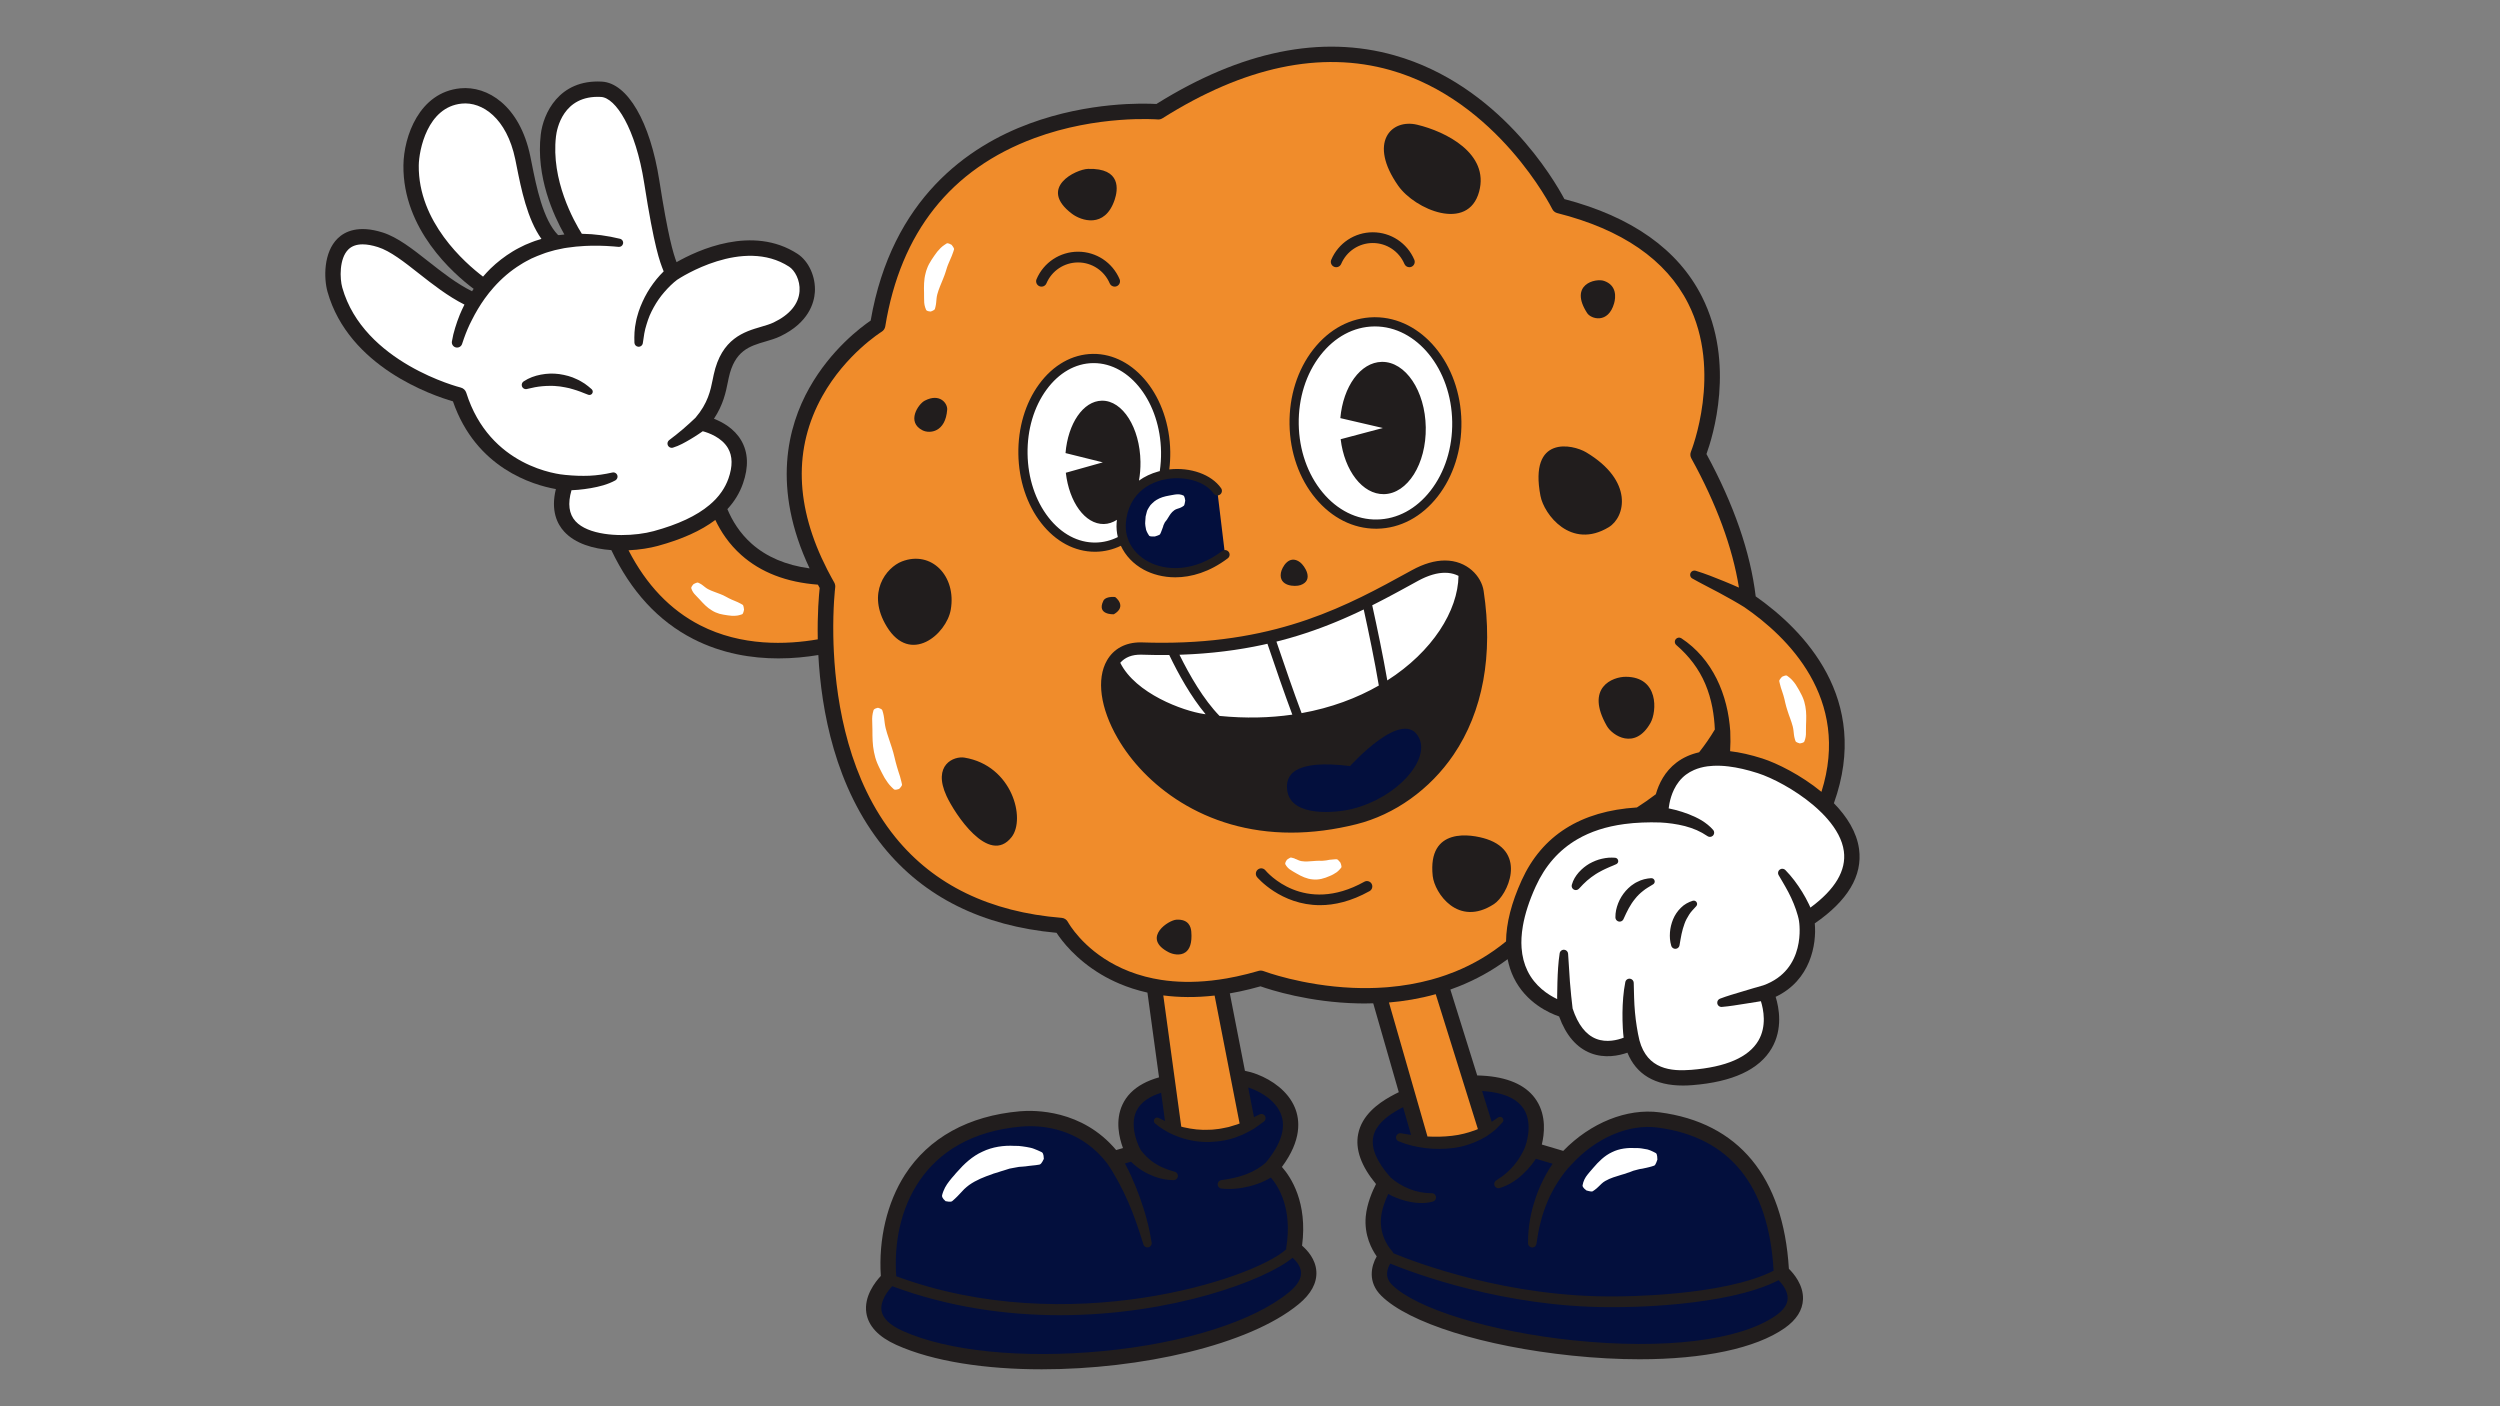 <svg xmlns="http://www.w3.org/2000/svg" xmlns:xlink="http://www.w3.org/1999/xlink" width="1600" zoomAndPan="magnify" viewBox="0 0 1200 675" height="900" preserveAspectRatio="xMidYMid meet" version="1.0"><rect x="0" y="0" width="1200" height="675" fill="#808080" stroke="none"/><defs><clipPath id="8dc373ba8f"><path d="M 156 22 L 893 22 L 893 657.605 L 156 657.605 Z M 156 22 " clip-rule="nonzero"/></clipPath></defs><g clip-path="url(#8dc373ba8f)"><path fill="#211d1d" d="M 871.09 443.215 C 872.031 453.371 869.055 470.551 852.309 478.48 C 853.945 483.734 855.832 493.844 850.438 503.133 C 844.5 513.367 831.684 519.336 812.355 520.867 C 810.797 520.992 809.293 521.059 807.84 521.059 C 794.391 521.059 785.441 515.77 781.16 505.285 C 777.035 506.734 770.297 508.148 763.523 505.516 C 756.762 502.883 751.668 496.961 748.371 487.898 C 743.773 486.336 732.531 481.414 726.602 469.297 C 725.238 466.512 724.273 463.539 723.664 460.41 C 716.105 466.02 708.285 470.227 700.508 473.352 C 699.062 473.934 697.617 474.48 696.172 474.988 L 709.059 516.211 C 709.789 516.23 710.516 516.25 711.227 516.293 C 712.051 516.332 712.863 516.391 713.648 516.457 C 725.203 517.5 733.262 521.492 737.613 528.348 C 742.332 535.77 741.27 544.473 740.074 549.375 L 750.352 552.426 C 763.426 538.941 780.93 531.871 796.539 533.91 C 834.516 538.871 855.977 564.832 858.664 609.012 C 861 611.32 865.688 616.82 865.441 623.625 C 865.246 628.883 862.27 633.555 856.59 637.527 C 842.672 647.246 817.727 652.449 786.98 652.449 C 776.723 652.449 765.824 651.867 754.477 650.688 C 712.137 646.277 676.242 635.012 663.035 621.977 C 656.398 615.434 658.125 607.77 660.824 603.07 C 658.426 599.676 654.766 592.906 655.547 583.992 C 656.102 577.738 658.816 571.594 660.48 568.336 C 653.344 559.73 650.465 551.664 651.918 544.32 C 653.695 535.34 661.348 529.707 667.551 526.254 C 668.938 525.477 670.25 524.809 671.414 524.246 L 659.148 481.586 C 657.797 481.629 656.438 481.668 655.117 481.668 C 654.051 481.668 653 481.648 651.949 481.633 C 628.387 481.125 609.855 475.141 605.035 473.434 C 601.617 474.41 598.309 475.227 595.098 475.906 C 593.473 476.246 591.879 476.547 590.316 476.82 L 597.57 513.984 C 599.426 514.34 601.438 514.91 603.512 515.711 C 610.605 518.449 618.242 523.754 621.516 531.594 C 624.031 537.605 624.848 547.309 615.316 560.125 C 619.695 565.074 627.703 577.227 624.992 597.926 C 627.488 600.066 631.504 604.398 631.852 610.289 C 632.18 615.805 629.324 621.082 623.375 625.984 C 599.391 645.734 547.328 657.27 500.051 657.27 C 473.234 657.27 447.969 653.562 430.207 645.535 C 421.652 641.672 416.816 636.508 415.844 630.203 C 414.625 622.273 420.137 615.293 422.793 612.453 C 421.645 594.805 425.816 577.207 434.336 563.926 C 445.758 546.121 464.867 535.57 489.594 533.41 C 496.414 532.82 519.363 532.492 535.762 552.031 L 539.031 551.07 C 537.219 546.215 535.215 537.883 538.766 530.234 C 540.711 526.039 544.008 522.691 548.602 520.195 C 550.867 518.961 553.441 517.938 556.328 517.125 L 550.77 476.453 C 545.793 475.336 541.352 473.863 537.422 472.203 C 534.211 470.844 531.324 469.371 528.789 467.867 C 516.352 460.516 509.59 451.504 507.141 447.75 C 471.547 444.488 443.617 430.637 424.086 406.555 C 400.82 377.863 394.203 340.832 392.801 314.414 C 387.164 315.352 380.668 316.035 373.676 316.035 C 360.961 316.043 346.602 313.781 332.785 306.719 C 315.984 298.137 302.828 283.824 293.453 264.062 C 284.715 263.438 276.105 260.938 270.832 255.199 C 267.449 251.52 264.273 245.098 266.824 234.754 C 255.879 232.809 228.496 224.793 217.41 192.645 C 207.781 189.871 167.434 176.238 157.207 140.059 C 155.418 133.719 155.168 121.152 162.133 114.395 C 165.539 111.094 172.043 107.922 183.637 111.582 C 190.859 113.859 198.059 119.535 205.676 125.531 C 212.344 130.789 219.223 136.184 226.594 139.809 C 226.691 139.652 226.785 139.496 226.883 139.34 C 227.035 139.109 227.203 138.887 227.359 138.652 C 217.566 131.32 193.281 110.023 193.645 79.301 C 193.809 65.535 201.211 44.34 220.926 42.391 C 234.012 41.102 249.496 50.672 254.543 74.984 C 254.777 76.117 255.02 77.336 255.277 78.625 C 257.426 89.41 260.625 105.465 267.895 112.848 L 268.613 112.832 C 269.371 112.715 270.137 112.621 270.898 112.559 C 265.723 103.445 257.18 84.828 259.562 64.586 C 260.73 54.617 268.199 38.051 288.867 39.172 C 301.238 39.84 312.082 58.492 316.484 86.695 C 320.684 113.617 323.172 121.691 324.742 125.84 C 334.668 120.18 361.145 107.785 382.797 121.836 C 388.184 125.328 391.613 132.879 391.137 140.191 C 390.797 145.324 388.195 154.902 374.496 161.438 C 372.254 162.508 369.793 163.227 367.41 163.926 C 359.805 166.145 352.617 168.246 349.773 181.43 C 349.637 182.074 349.504 182.734 349.363 183.422 C 348.422 188.109 347.195 194.234 342.695 201.004 C 346.879 202.629 352.438 205.719 355.746 211.336 C 359.148 217.117 359.434 224.129 356.586 232.172 C 355 236.672 352.52 240.73 349.145 244.375 C 351.438 249.871 355.055 255.879 360.785 260.969 C 367.969 267.336 377.281 271.297 388.609 272.828 C 370.352 234.133 378.102 204.652 388.484 186.207 C 398.828 167.809 413.312 157.012 417.918 153.883 C 428.059 95.25 464.941 70.082 494.238 59.289 C 522.73 48.801 549.031 49.566 555.074 49.91 C 595.789 24.48 634.227 16.621 669.336 26.559 C 719.617 40.777 746.047 86.41 750.91 95.562 C 783.32 104.059 805.52 119.797 816.914 142.363 C 833.172 174.57 822.051 209.828 819.102 217.941 C 832.25 242.133 840.195 265.098 842.738 286.258 C 865.609 302.312 898.23 335.348 880.27 385.547 C 886.484 391.914 891.238 399.367 892.348 407.562 C 894.074 420.324 886.93 432.312 871.09 443.215 " fill-opacity="1" fill-rule="nonzero"/></g><path fill="#ffffff" d="M 654.586 292.535 C 654.148 292.75 653.707 292.961 653.262 293.168 C 652.738 293.422 652.203 293.668 651.676 293.922 C 651.109 294.188 650.539 294.445 649.973 294.711 C 649.426 294.965 648.871 295.211 648.324 295.461 C 647.75 295.719 647.176 295.977 646.594 296.23 C 646.039 296.477 645.484 296.727 644.918 296.969 C 644.324 297.219 643.734 297.473 643.137 297.727 C 642.57 297.969 642.008 298.203 641.438 298.441 C 640.832 298.691 640.219 298.941 639.609 299.188 C 639.031 299.418 638.457 299.648 637.875 299.879 C 637.254 300.125 636.621 300.367 635.988 300.609 C 635.406 300.828 634.824 301.051 634.234 301.277 C 633.594 301.512 632.938 301.75 632.289 301.984 C 631.695 302.199 631.102 302.418 630.504 302.629 C 629.836 302.863 629.156 303.09 628.477 303.32 C 627.887 303.52 627.293 303.727 626.688 303.926 C 625.969 304.164 625.238 304.391 624.508 304.625 C 623.934 304.805 623.363 304.996 622.781 305.172 C 621.945 305.426 621.102 305.672 620.254 305.922 C 619.762 306.066 619.27 306.215 618.777 306.359 C 617.438 306.738 616.082 307.113 614.707 307.469 C 614.234 307.594 613.754 307.703 613.273 307.824 C 613.078 307.879 612.883 307.922 612.688 307.977 C 616.457 319.141 621.02 332.355 624.762 342.305 C 638.91 339.762 651.359 335.074 661.836 329.059 C 659.84 317.199 656.984 303.477 654.586 292.535 Z M 558.891 314.41 C 557.711 314.414 556.512 314.41 555.312 314.398 C 554.734 314.391 554.164 314.391 553.586 314.379 C 551.762 314.355 549.918 314.312 548.043 314.246 C 547.605 314.23 547.191 314.246 546.777 314.258 C 546.57 314.266 546.355 314.27 546.148 314.281 C 545.828 314.305 545.516 314.34 545.207 314.379 C 545.027 314.402 544.844 314.422 544.672 314.441 C 544.312 314.5 543.961 314.574 543.625 314.66 C 543.516 314.684 543.406 314.703 543.297 314.73 C 542.852 314.852 542.426 314.988 542.02 315.145 C 541.93 315.18 541.852 315.219 541.766 315.254 C 541.449 315.387 541.145 315.523 540.844 315.68 C 540.719 315.742 540.598 315.824 540.469 315.895 C 540.227 316.031 539.996 316.168 539.77 316.324 C 539.641 316.41 539.516 316.508 539.387 316.602 C 539.188 316.758 538.984 316.91 538.797 317.078 C 538.668 317.188 538.555 317.297 538.438 317.406 C 538.254 317.578 538.082 317.758 537.91 317.949 C 537.852 318.012 537.781 318.07 537.727 318.133 C 537.727 318.137 537.727 318.145 537.73 318.148 C 545.109 332.938 567.883 341.254 577.82 342.715 C 578.117 342.762 578.402 342.797 578.695 342.836 C 571.617 334.352 565.629 323.535 561.238 314.387 C 560.453 314.398 559.68 314.402 558.891 314.41 Z M 699.066 275.965 C 698.98 275.93 698.902 275.887 698.816 275.859 C 698.469 275.723 698.113 275.602 697.746 275.496 C 697.688 275.48 697.629 275.469 697.57 275.449 C 697.254 275.363 696.926 275.289 696.59 275.223 C 696.48 275.199 696.363 275.18 696.25 275.156 C 695.91 275.102 695.562 275.047 695.207 275.012 C 695.133 275.008 695.062 274.996 694.992 274.992 C 694.566 274.957 694.133 274.938 693.688 274.934 C 693.555 274.934 693.418 274.938 693.277 274.938 C 693.004 274.945 692.723 274.949 692.438 274.973 C 692.277 274.98 692.121 274.996 691.961 275.008 C 691.668 275.031 691.375 275.066 691.074 275.105 C 690.922 275.129 690.77 275.145 690.609 275.168 C 690.246 275.227 689.879 275.297 689.504 275.375 C 689.406 275.398 689.309 275.41 689.207 275.434 C 688.734 275.539 688.25 275.664 687.754 275.809 C 687.617 275.844 687.469 275.895 687.324 275.941 C 686.961 276.051 686.598 276.164 686.223 276.297 C 686.035 276.359 685.844 276.43 685.656 276.504 C 685.309 276.629 684.957 276.762 684.605 276.914 C 684.406 276.992 684.211 277.074 684.004 277.16 C 683.629 277.328 683.25 277.5 682.863 277.684 C 682.68 277.77 682.5 277.852 682.316 277.941 C 681.746 278.219 681.172 278.52 680.578 278.84 C 680.578 278.84 680.574 278.84 680.574 278.848 C 679.215 279.59 677.852 280.344 676.477 281.098 C 675.941 281.391 675.406 281.684 674.863 281.977 C 674.422 282.219 673.973 282.465 673.531 282.707 C 672.988 283 672.449 283.301 671.902 283.594 C 671.453 283.836 670.996 284.082 670.543 284.328 C 670.004 284.617 669.469 284.906 668.926 285.199 C 668.453 285.453 667.977 285.707 667.5 285.957 C 666.969 286.242 666.434 286.527 665.895 286.809 C 665.41 287.062 664.926 287.316 664.445 287.57 C 663.902 287.852 663.363 288.141 662.816 288.414 C 662.324 288.668 661.832 288.93 661.332 289.18 C 660.789 289.457 660.242 289.738 659.691 290.016 C 659.352 290.188 659.012 290.359 658.668 290.535 C 661.008 301.168 663.84 314.672 665.906 326.602 C 687.594 312.77 699.832 293.191 700.086 276.422 C 700.012 276.391 699.93 276.348 699.852 276.309 C 699.598 276.188 699.34 276.074 699.066 275.965 Z M 608.371 309.012 C 608.371 309.004 608.371 309.004 608.371 309.004 C 607.637 309.172 606.906 309.344 606.156 309.504 C 605.52 309.645 604.863 309.777 604.211 309.91 C 603.383 310.082 602.555 310.254 601.715 310.414 C 601.043 310.547 600.352 310.668 599.664 310.789 C 598.832 310.945 597.996 311.094 597.145 311.238 C 596.445 311.359 595.73 311.469 595.016 311.582 C 594.172 311.715 593.324 311.855 592.461 311.98 C 591.73 312.09 590.988 312.188 590.25 312.285 C 589.387 312.406 588.52 312.52 587.645 312.629 C 586.891 312.723 586.125 312.809 585.359 312.895 C 584.48 313 583.594 313.098 582.695 313.188 C 581.918 313.262 581.129 313.34 580.344 313.406 C 579.438 313.492 578.531 313.574 577.609 313.645 C 576.809 313.707 576.004 313.766 575.199 313.82 C 574.266 313.887 573.328 313.949 572.383 314 C 571.562 314.047 570.738 314.086 569.91 314.125 C 568.949 314.172 567.98 314.215 567.004 314.246 C 566.715 314.258 566.434 314.27 566.145 314.281 C 571.051 324.242 577.719 335.77 585.367 343.641 C 597.875 344.895 609.559 344.574 620.312 343.027 C 616.562 332.996 612.066 319.969 608.371 309.012 Z M 644.988 411.082 L 643.824 411.105 C 643.07 411.141 642.359 411.234 641.668 411.309 C 640.254 411.344 639.008 411.812 637.719 411.879 L 635.816 412.051 C 635.195 412.09 634.566 411.988 633.957 412.016 C 632.742 412.078 631.586 412.031 630.398 412.211 C 628.074 412.344 625.562 412.688 622.996 412.258 C 621.707 412.062 620.578 411.445 619.391 410.934 C 618.824 410.641 618.18 410.449 617.523 410.254 L 616.484 410.008 C 616.324 409.949 616.066 410.008 615.668 410.207 L 614.938 410.633 C 614.605 410.852 614.227 411.152 613.84 411.375 C 613.59 411.738 613.34 412.172 613.148 412.516 L 612.832 413.316 C 612.711 413.781 612.738 414.086 612.867 414.262 C 613.09 414.668 613.328 415.066 613.598 415.418 C 614.121 416.16 614.754 416.762 615.434 417.305 C 616.832 418.332 618.375 419.121 619.887 420.016 C 622.906 421.785 626.359 423.438 630.055 423.727 C 633.727 424.141 637.363 423.062 640.539 421.648 C 642.184 421.039 643.66 420.141 645.078 419.191 C 645.777 418.695 646.375 418.027 646.973 417.406 L 647.824 416.418 C 648.141 416.152 648.234 415.457 647.41 413.242 C 645.922 411.367 645.344 411.008 644.988 411.082 Z M 362.176 291.547 L 361.027 290.883 L 358.801 289.746 C 357.352 289.027 355.891 288.605 354.496 287.938 C 351.668 286.742 349.211 284.969 346.367 283.984 C 343.609 282.824 340.496 281.988 337.66 280.469 C 336.234 279.727 335.055 278.66 333.797 277.695 C 333.184 277.199 332.48 276.781 331.746 276.391 C 331.359 276.199 330.98 276.02 330.578 275.848 C 330.398 275.738 330.094 275.746 329.605 275.895 L 328.707 276.234 L 327.348 276.891 C 327.02 277.262 326.664 277.699 326.387 278.059 L 325.898 278.898 C 325.672 279.387 325.652 279.727 325.754 279.938 C 325.914 280.422 326.094 280.902 326.305 281.336 C 326.715 282.234 327.246 283.035 327.844 283.762 C 329.059 285.211 330.473 286.43 331.734 287.859 C 334.27 290.684 336.988 293.617 340.387 295.59 C 342.027 296.668 343.867 297.414 345.738 297.996 C 347.68 298.422 349.59 298.867 351.539 299.078 C 353.469 299.391 355.414 299.539 357.367 299.379 C 358.34 299.348 359.324 299.09 360.293 298.832 L 361.73 298.383 C 362.195 298.309 362.711 297.699 363.238 295.066 C 362.91 292.367 362.566 291.684 362.176 291.547 Z M 435.473 379.449 L 434.676 376.383 C 434.402 375.371 434.086 374.395 433.727 373.445 L 432.82 370.504 C 431.629 366.586 430.961 362.555 429.645 358.695 C 428.477 354.801 426.883 350.902 425.887 346.824 C 425.379 344.785 425.203 342.707 424.934 340.645 C 424.801 339.605 424.594 338.57 424.328 337.543 L 423.879 335.988 C 423.723 335.457 423.219 334.969 421.191 334.348 C 420.18 334.57 419.488 334.844 419.109 335.113 C 418.676 335.391 418.5 335.672 418.441 335.953 C 418.273 336.516 418.125 337.082 418.008 337.645 C 417.77 338.773 417.668 339.906 417.641 341.027 C 417.594 343.285 417.82 345.516 417.797 347.785 C 417.809 352.301 417.824 356.934 418.758 361.43 C 419.188 363.68 419.809 365.898 420.672 368.035 C 421.094 369.105 421.641 370.133 422.117 371.184 C 422.586 372.23 423.098 373.258 423.66 374.273 L 425.293 377.305 C 425.887 378.293 426.531 379.254 427.223 380.188 C 427.867 381.137 428.668 382 429.5 382.828 L 430.773 384.051 C 431.148 384.48 431.879 384.711 434.117 383.949 C 435.812 382.254 435.996 381.547 435.832 381.039 Z M 455.316 131.637 C 455.648 130.832 455.84 129.973 456.148 129.156 C 456.438 128.332 456.672 127.477 456.934 126.629 C 457.18 125.773 457.57 124.984 457.883 124.145 C 458.492 122.457 459.379 120.922 460.004 119.172 L 460.984 116.52 L 461.422 115.109 C 461.633 114.684 461.449 113.953 459.891 111.988 C 457.738 110.801 456.949 110.832 456.559 111.172 L 455.199 112.066 C 454.332 112.691 453.418 113.309 452.703 114.09 C 451.191 115.598 449.836 117.242 448.676 119.027 C 447.414 120.762 446.305 122.594 445.227 124.473 C 444.68 125.402 444.312 126.418 443.926 127.418 C 443.535 128.426 443.203 129.441 442.977 130.496 C 441.84 134.656 441.883 139.043 441.988 143.242 C 442.059 145.348 441.941 147.426 442.09 149.516 C 442.195 150.562 442.367 151.605 442.715 152.633 C 442.867 153.145 443.07 153.656 443.301 154.172 C 443.375 154.422 443.617 154.664 444.09 154.879 L 444.965 155.16 C 445.371 155.23 445.891 155.293 446.344 155.34 L 447.629 154.793 L 448.414 154.348 C 448.82 154.082 449.016 153.836 449.051 153.605 L 449.418 152.23 C 449.617 151.32 449.801 150.414 449.859 149.516 C 450.051 147.719 450.121 145.906 450.602 144.141 C 451.527 140.605 453.102 137.316 454.367 134.07 C 454.648 133.246 455.004 132.445 455.316 131.637 Z M 852.125 324.629 C 852.371 325.461 852.562 326.309 852.785 327.133 C 853 327.953 853.293 328.719 853.574 329.492 L 854.328 331.844 C 854.828 333.402 855.164 335.027 855.52 336.625 C 855.688 337.434 855.883 338.219 856.141 338.996 C 856.367 339.781 856.598 340.574 856.867 341.352 C 857.828 344.5 859.23 347.656 860.078 351.008 C 860.508 352.676 860.613 354.383 860.82 356.09 C 860.918 356.941 861.098 357.785 861.34 358.645 C 861.469 359.074 861.602 359.496 861.758 359.926 C 861.805 360.145 862 360.359 862.402 360.594 L 863.168 360.957 L 864.418 361.371 C 864.844 361.289 865.324 361.203 865.707 361.105 L 866.512 360.801 C 866.93 360.582 867.148 360.352 867.207 360.117 C 867.387 359.656 867.559 359.18 867.68 358.711 C 867.945 357.773 868.098 356.824 868.145 355.883 C 868.262 353.992 868.109 352.117 868.215 350.211 C 868.363 346.414 868.547 342.48 867.801 338.645 C 867.473 336.723 866.93 334.836 866.145 333.035 C 865.797 332.121 865.262 331.262 864.824 330.383 C 864.371 329.508 863.945 328.629 863.41 327.789 L 861.883 325.262 C 861.332 324.445 860.703 323.66 860.051 322.918 C 859.426 322.152 858.684 321.469 857.879 320.844 L 856.66 319.926 C 856.32 319.586 855.582 319.508 853.488 320.508 C 851.895 322.25 851.664 322.914 851.824 323.316 Z M 551.156 240.195 C 550.742 240.598 550.34 241.016 549.941 241.441 C 549.598 241.902 549.27 242.379 548.965 242.875 C 548.371 243.863 547.715 244.867 547.449 245.973 C 547.117 247.055 546.879 248.164 546.637 249.238 L 546.5 251.074 L 546.402 252.41 C 546.375 252.93 546.316 253.457 546.32 253.957 C 546.363 254.453 546.402 254.949 546.461 255.441 C 546.484 255.621 546.512 255.801 546.539 255.984 C 546.637 256.777 546.77 257.57 546.973 258.344 C 547.238 259.27 547.738 260.125 548.191 260.977 L 548.965 262.223 C 549.129 262.637 549.906 262.988 552.895 262.879 C 555.801 261.992 556.488 261.559 556.57 261.191 L 557.102 260.086 C 557.418 259.371 557.648 258.672 557.883 258.031 C 558.184 257.406 558.395 256.805 558.555 256.215 C 558.641 255.922 558.711 255.625 558.773 255.34 C 558.871 255.062 559.016 254.82 559.125 254.566 L 559.82 253.117 C 560.148 252.727 560.488 252.371 560.727 251.988 C 560.914 251.562 561.312 251.34 561.48 250.961 C 561.602 250.793 561.656 250.586 561.762 250.402 C 561.887 250.242 562.016 250.074 562.125 249.895 C 562.98 248.516 564.094 246.426 566.238 244.945 C 567.281 244.199 568.539 243.863 569.805 243.457 C 570.438 243.23 571.066 242.961 571.711 242.555 C 572.027 242.355 572.348 242.148 572.684 241.91 C 572.852 241.828 572.992 241.562 573.156 241.023 L 573.41 239.992 C 573.488 239.504 573.582 238.887 573.703 238.348 C 573.621 237.801 573.52 237.184 573.402 236.688 L 573.062 235.676 C 572.832 235.148 572.586 234.875 572.359 234.824 C 571.906 234.641 571.445 234.469 570.98 234.34 C 570.059 234.117 569.121 233.984 568.207 234.066 C 566.363 234.152 564.582 234.645 562.66 234.941 C 561.215 235.176 559.672 235.516 558.137 236.02 C 556.73 236.488 555.34 237.102 554.023 237.922 C 553.004 238.555 552.035 239.289 551.156 240.195 Z M 799.945 551.723 L 798.328 550.895 C 797.227 550.383 796.121 549.863 794.965 549.574 C 793.805 549.312 792.625 549.105 791.434 548.961 C 790.84 548.875 790.242 548.809 789.645 548.746 C 789.043 548.719 788.434 548.73 787.832 548.723 C 783.004 548.461 777.785 548.949 773.238 551.234 C 768.598 553.363 764.898 557.102 761.762 560.785 C 760.199 562.648 758.551 564.395 757.195 566.379 C 756.543 567.391 755.984 568.469 755.617 569.66 C 755.422 570.238 755.273 570.867 755.164 571.496 C 755.078 571.789 755.121 572.16 755.48 572.707 C 755.777 573.203 756.434 573.906 757.535 574.723 C 760.23 575.461 761.004 575.48 761.43 575.176 L 762.668 574.332 C 763.438 573.738 764.195 573.156 764.82 572.488 C 766.152 571.223 767.387 569.848 769.004 568.934 C 772.207 567.051 775.719 566.145 778.941 565.125 C 779.734 564.844 780.598 564.703 781.391 564.41 C 781.793 564.277 782.191 564.117 782.59 563.961 C 783.004 563.84 783.418 563.719 783.832 563.57 C 784.652 563.305 785.461 562.891 786.312 562.617 L 788.934 561.918 C 789.379 561.809 789.82 561.676 790.277 561.586 C 790.73 561.527 791.195 561.465 791.656 561.383 C 792.578 561.246 793.516 561.039 794.465 560.781 C 795.422 560.52 796.406 560.367 797.41 560.031 L 798.949 559.531 C 799.461 559.445 800.023 558.805 801.02 555.797 C 800.969 552.672 800.48 551.922 799.945 551.723 Z M 506.242 552.238 L 504.16 551.289 C 502.742 550.738 501.332 550.043 499.836 549.754 C 498.348 549.426 496.832 549.184 495.309 548.984 C 494.543 548.879 493.785 548.766 493.012 548.711 L 490.684 548.684 C 484.484 548.328 477.891 549.234 472.102 552.039 C 466.203 554.676 461.422 559.18 457.387 563.797 C 456.836 564.332 456.387 564.957 455.887 565.539 L 454.371 567.258 C 453.43 568.449 452.426 569.602 451.594 570.879 C 450.746 572.145 450.012 573.484 449.465 574.938 C 449.168 575.645 448.949 576.41 448.742 577.164 C 448.613 577.52 448.613 577.961 448.906 578.562 C 449.148 579.109 449.723 579.855 450.719 580.719 C 453.352 581.242 454.184 581.07 454.688 580.609 L 456.16 579.285 C 457.109 578.383 458.043 577.496 458.883 576.547 L 461.484 573.785 C 462.422 572.945 463.344 572.074 464.371 571.355 C 468.523 568.434 473.148 566.637 477.59 565.117 C 478.66 564.613 479.848 564.418 480.965 564.043 C 482.086 563.691 483.172 563.215 484.34 562.953 C 485.492 562.637 486.633 562.23 487.793 561.855 L 491.418 561.188 L 493.25 560.855 C 493.871 560.785 494.496 560.781 495.125 560.723 C 496.387 560.637 497.645 560.508 498.941 560.297 C 500.223 560.09 501.547 560.07 502.887 559.871 L 504.93 559.566 C 505.609 559.531 506.363 558.984 507.645 556.223 C 507.559 553.242 506.938 552.488 506.242 552.238 Z M 231.859 132.781 C 232.992 131.469 234.168 130.188 235.402 128.965 C 238.637 125.828 242.227 123.043 246.09 120.695 C 248.012 119.5 250.055 118.527 252.078 117.531 C 254.168 116.688 256.234 115.758 258.398 115.148 C 258.895 114.973 259.395 114.82 259.895 114.676 C 253.074 105.176 250.113 90.406 248.051 80.07 C 247.797 78.797 247.562 77.594 247.332 76.48 C 243.211 56.648 231.449 48.742 221.648 49.723 C 205.07 51.359 201.094 72.211 201.008 79.391 C 200.688 106.512 223.129 126.168 231.859 132.781 Z M 283.984 186.805 C 282.918 185.879 281.82 184.938 280.629 184.133 C 279.395 183.402 278.199 182.57 276.84 182.023 C 274.234 180.715 271.34 180 268.43 179.559 C 265.5 179.156 262.5 179.27 259.613 179.824 C 256.688 180.395 253.98 181.32 251.324 183.082 C 250.637 183.547 250.273 184.41 250.492 185.266 C 250.77 186.344 251.867 187 252.949 186.719 L 253.227 186.648 C 255.445 186.078 258.012 185.582 260.422 185.375 C 261.648 185.285 262.875 185.203 264.094 185.215 L 265.93 185.238 L 267.754 185.406 C 268.371 185.41 268.969 185.551 269.578 185.629 C 270.184 185.715 270.793 185.797 271.391 185.945 L 273.211 186.324 L 275.004 186.832 C 276.23 187.125 277.387 187.625 278.609 188.02 C 279.816 188.445 280.973 189.02 282.238 189.438 L 282.441 189.508 C 283.027 189.699 283.707 189.535 284.137 189.043 C 284.715 188.379 284.645 187.379 283.984 186.805 Z M 383.781 139.715 C 383.387 145.879 379.074 151.09 371.324 154.793 C 369.621 155.602 367.543 156.215 365.344 156.859 C 357.324 159.199 346.336 162.406 342.574 179.875 C 342.426 180.555 342.285 181.25 342.145 181.969 C 341.055 187.387 339.824 193.512 333.832 200.527 C 332.941 201.387 331.984 202.25 331.055 203.113 C 330 204.074 328.926 205.023 327.855 205.953 C 325.695 207.824 323.453 209.535 321.266 211.207 L 321.184 211.273 C 320.527 211.777 320.219 212.652 320.473 213.5 C 320.805 214.582 321.949 215.191 323.031 214.863 C 326.098 213.93 328.746 212.383 331.363 210.855 C 332.672 210.094 333.938 209.273 335.195 208.445 C 335.922 207.973 336.625 207.484 337.328 206.992 C 340.121 207.742 346.402 209.949 349.422 215.109 C 351.648 218.918 351.723 223.832 349.648 229.719 C 348.863 231.93 347.793 234.012 346.441 235.988 C 345.59 237.23 344.629 238.426 343.547 239.578 C 342.637 240.551 341.617 241.484 340.543 242.391 C 334.379 247.582 325.523 251.73 313.809 254.93 C 309.465 256.117 303.887 256.836 298.27 256.824 C 296.906 256.816 295.551 256.773 294.195 256.676 C 292.793 256.578 291.406 256.422 290.055 256.215 C 284.332 255.34 279.242 253.469 276.262 250.219 C 273.078 246.754 272.438 241.742 274.316 235.312 C 275.398 235.273 276.461 235.203 277.555 235.102 C 279.523 234.922 281.484 234.664 283.441 234.328 C 283.492 234.324 283.551 234.316 283.602 234.305 C 287.602 233.598 291.652 232.602 295.352 230.594 C 295.617 230.449 295.824 230.238 295.996 230.004 C 296.344 229.543 296.512 228.949 296.371 228.344 C 296.125 227.246 295.031 226.555 293.934 226.809 L 293.852 226.824 C 290.289 227.637 286.652 228.184 282.934 228.352 C 281.078 228.426 279.211 228.43 277.348 228.367 C 275.512 228.281 273.574 228.207 271.871 228.004 L 271.824 228 C 271.707 227.988 271.594 227.984 271.477 227.977 C 268.043 227.707 235.031 224.148 223.801 188.496 C 223.41 187.27 222.41 186.336 221.168 186.027 C 220.699 185.91 174.504 174.18 164.297 138.059 C 163.098 133.812 162.734 124.074 167.258 119.684 C 168.906 118.09 171.18 117.289 174.055 117.289 C 176.184 117.289 178.641 117.727 181.422 118.609 C 187.359 120.477 194.039 125.742 201.117 131.32 C 207.668 136.48 214.977 142.211 222.938 146.207 C 222.133 147.824 221.367 149.453 220.68 151.109 C 219.848 153.164 219.113 155.246 218.473 157.363 C 217.816 159.504 217.289 161.566 216.91 163.914 C 216.715 165.125 217.426 166.328 218.629 166.719 C 219.957 167.141 221.379 166.414 221.805 165.086 L 221.855 164.926 C 222.129 164.078 222.422 163.227 222.727 162.363 C 223.762 159.453 224.992 156.484 226.445 153.723 C 227.359 151.879 228.344 150.078 229.395 148.324 C 230.426 146.609 231.512 144.934 232.672 143.312 C 234 141.445 235.438 139.668 236.945 137.965 C 240.742 133.684 245.082 129.938 249.922 126.977 C 251.578 125.883 253.363 125 255.117 124.082 C 256.941 123.293 258.754 122.465 260.648 121.832 C 262.34 121.145 264.125 120.715 265.883 120.203 C 266.051 120.148 266.219 120.105 266.387 120.059 L 269.336 119.43 C 270.316 119.188 271.312 119.023 272.316 118.891 C 275.094 118.469 277.906 118.203 280.742 118.055 C 285.27 117.82 289.859 117.918 294.457 118.285 C 295.277 118.355 296.105 118.422 296.93 118.504 C 297.898 118.602 298.816 117.977 299.055 117.008 C 299.312 115.941 298.668 114.871 297.602 114.613 C 291.664 113.156 285.508 112.301 279.281 112.215 C 275.473 106.148 264.406 86.441 266.875 65.441 C 267.266 62.109 270.145 45.531 288.473 46.527 C 295.457 46.906 305.094 61.508 309.203 87.828 C 314.066 118.977 316.707 125.598 318.453 129.984 C 318.492 130.082 318.52 130.168 318.562 130.266 C 317.949 130.852 317.375 131.469 316.805 132.078 C 316.227 132.719 315.68 133.367 315.121 134.02 L 313.566 136.043 C 311.547 138.777 309.824 141.73 308.422 144.824 C 307.672 146.344 307.137 147.961 306.547 149.543 C 306.086 151.18 305.527 152.777 305.262 154.457 C 304.52 157.762 304.406 161.16 304.52 164.488 C 304.551 165.453 305.273 166.289 306.266 166.426 C 307.375 166.582 308.398 165.812 308.555 164.699 L 308.578 164.551 C 308.996 161.535 309.398 158.562 310.344 155.719 C 310.711 154.273 311.309 152.898 311.816 151.504 C 312.457 150.16 313.012 148.789 313.785 147.512 C 315.219 144.91 316.914 142.453 318.855 140.223 C 319.828 139.105 320.832 138.023 321.887 137 C 322.418 136.5 322.945 135.992 323.5 135.527 C 324 135.09 324.582 134.621 325.008 134.312 C 326.461 133.34 356.648 113.648 378.793 128.016 C 381.469 129.754 384.129 134.445 383.781 139.715 Z M 814.535 433.41 C 814.273 432.57 813.375 432.098 812.527 432.367 C 810.48 433.012 808.426 434.09 806.848 435.711 C 805.242 437.277 803.938 439.195 803.09 441.238 C 802.25 443.285 801.734 445.422 801.582 447.562 C 801.434 449.723 801.555 451.766 802.199 453.965 C 802.406 454.684 803.012 455.262 803.793 455.402 C 804.902 455.602 805.965 454.863 806.164 453.754 L 806.211 453.492 C 806.504 451.836 806.793 449.988 807.148 448.316 C 807.527 446.621 807.961 444.984 808.547 443.434 C 809.082 441.859 809.883 440.461 810.75 439.074 C 811.613 437.652 812.805 436.508 814.035 435.145 L 814.199 434.965 C 814.566 434.555 814.715 433.969 814.535 433.41 Z M 794.266 423.008 C 794.199 422.125 793.441 421.457 792.555 421.516 C 790.312 421.672 787.984 422.18 785.922 423.301 C 784.82 423.762 783.906 424.516 782.918 425.172 C 782.02 425.941 781.121 426.719 780.355 427.617 C 778.809 429.395 777.559 431.406 776.723 433.559 C 775.883 435.734 775.371 437.883 775.395 440.363 C 775.402 441.129 775.844 441.852 776.582 442.191 C 777.605 442.656 778.809 442.211 779.273 441.184 L 779.395 440.91 C 780.125 439.309 780.949 437.504 781.824 435.918 C 782.719 434.309 783.703 432.793 784.84 431.426 C 785.934 430.016 787.211 428.785 788.629 427.672 C 790.023 426.5 791.652 425.629 793.348 424.57 L 793.512 424.473 C 794 424.168 794.305 423.617 794.266 423.008 Z M 773.082 415.965 C 773.938 415.594 774.824 415.285 775.707 414.84 L 775.871 414.762 C 776.363 414.512 776.715 414.023 776.754 413.438 C 776.812 412.551 776.145 411.781 775.258 411.715 C 774.211 411.641 773.152 411.637 772.086 411.699 C 771.043 411.844 769.965 411.906 768.926 412.199 C 766.82 412.648 764.801 413.523 762.875 414.57 C 761.105 415.629 759.469 416.918 758.07 418.461 C 757.973 418.562 757.867 418.66 757.773 418.77 C 756.309 420.484 755.145 422.27 754.473 424.699 C 754.426 424.867 754.402 425.039 754.402 425.211 C 754.398 425.727 754.586 426.246 754.977 426.637 C 755.75 427.426 757.016 427.434 757.805 426.656 L 758.195 426.273 C 758.684 425.793 759.305 425.051 759.902 424.469 C 760.516 423.859 761.129 423.254 761.785 422.695 C 763.094 421.578 764.457 420.531 765.918 419.602 C 766.664 419.156 767.391 418.672 768.184 418.289 C 768.945 417.832 769.762 417.48 770.574 417.078 C 771.371 416.664 772.242 416.367 773.082 415.965 Z M 869.008 435.645 C 868.777 435.109 868.535 434.578 868.289 434.062 C 867.312 432 866.211 430.039 865.051 428.129 C 863.871 426.23 862.629 424.383 861.285 422.621 C 859.945 420.859 858.508 419.18 856.965 417.609 C 856.324 416.965 855.312 416.797 854.488 417.273 C 853.512 417.84 853.18 419.086 853.742 420.059 L 853.766 420.105 C 854.816 421.93 855.918 423.695 856.918 425.508 C 857.949 427.305 858.91 429.129 859.773 430.98 C 860.629 432.84 861.406 434.723 862.051 436.617 C 862.367 437.566 862.672 438.516 862.934 439.453 C 863.07 439.926 863.18 440.391 863.289 440.852 C 863.379 441.258 863.484 441.777 863.52 442.035 C 863.52 442.035 863.512 442.043 863.52 442.047 C 863.676 443.004 867.184 465.484 846.418 472.957 C 844.77 473.426 843.125 473.875 841.484 474.375 L 836.168 475.969 C 832.629 477.035 829.066 478.031 825.586 479.367 C 824.758 479.688 824.203 480.523 824.281 481.449 C 824.367 482.578 825.355 483.418 826.484 483.324 C 830.199 483.027 833.844 482.383 837.496 481.816 L 842.98 480.949 C 843.734 480.84 844.484 480.707 845.238 480.578 C 846.48 484.586 848.086 492.562 844.039 499.484 C 839.375 507.477 828.516 512.199 811.773 513.531 C 802.188 514.289 790.707 513.363 786.934 499.379 C 786.422 497.383 786.023 495.047 785.656 492.832 C 785.289 490.535 784.992 488.215 784.785 485.887 C 784.586 483.551 784.43 481.207 784.371 478.859 C 784.27 476.504 784.262 474.152 784.188 471.777 L 784.188 471.734 C 784.16 470.809 783.492 469.992 782.547 469.801 C 781.441 469.582 780.367 470.297 780.148 471.402 C 779.188 476.234 778.863 481.172 778.789 486.109 C 778.762 488.586 778.82 491.066 778.953 493.551 C 779.039 495.082 779.164 496.57 779.348 498.098 C 776.453 499.207 771.164 500.605 766.148 498.633 C 761.188 496.68 757.391 491.777 754.852 484.074 C 754.594 482.082 754.391 480.004 754.168 477.957 C 753.938 475.73 753.73 473.484 753.559 471.246 C 753.207 466.762 753.051 462.273 752.684 457.758 L 752.684 457.746 C 752.609 456.824 751.906 456.043 750.957 455.898 C 749.84 455.727 748.797 456.492 748.633 457.609 C 747.934 462.176 747.715 466.773 747.566 471.379 C 747.484 473.676 747.445 475.98 747.434 478.289 C 747.43 478.715 747.441 479.137 747.445 479.562 C 743.105 477.5 736.781 473.41 733.18 465.977 C 731.574 462.672 730.645 459.008 730.355 455 C 730.246 453.438 730.23 451.82 730.32 450.156 C 730.418 448.316 730.645 446.41 730.984 444.441 C 731.984 438.672 734.016 432.367 737.117 425.555 C 741.68 415.52 748.316 408.004 757.074 402.883 C 763.434 399.164 770.926 396.73 779.598 395.559 C 782.359 395.184 785.234 394.941 788.238 394.82 C 791.047 394.711 793.938 394.676 796.965 394.793 C 796.969 394.793 796.969 394.793 796.969 394.793 C 798.789 394.852 800.859 395.102 802.797 395.355 C 804.805 395.645 806.809 396.02 808.758 396.523 C 810.703 397.043 812.598 397.688 814.418 398.465 C 816.211 399.266 817.902 400.195 819.508 401.289 L 819.613 401.363 C 820.359 401.871 821.379 401.836 822.094 401.215 C 822.945 400.477 823.031 399.195 822.293 398.344 C 820.723 396.535 818.828 395.07 816.852 393.832 C 814.848 392.633 812.754 391.672 810.625 390.828 C 808.496 390.004 806.324 389.324 804.133 388.75 C 803.07 388.473 802.027 388.234 800.961 388.023 C 801.047 387.305 801.168 386.496 801.344 385.609 C 801.734 383.605 802.402 381.266 803.539 378.934 C 804.793 376.359 806.613 373.816 809.273 371.82 C 810.453 370.934 811.762 370.191 813.18 369.578 C 815.117 368.738 817.266 368.148 819.629 367.828 C 820.5 367.711 821.395 367.637 822.324 367.59 C 823.52 367.527 824.762 367.523 826.051 367.578 C 827.238 367.633 828.461 367.734 829.73 367.891 C 833.957 368.402 838.621 369.469 843.711 371.102 C 850.641 373.324 861.453 378.934 870.316 386.402 C 871.758 387.621 873.152 388.895 874.469 390.207 C 875.43 391.16 876.344 392.141 877.207 393.141 C 881.34 397.906 884.316 403.137 885.047 408.547 C 886.301 417.805 880.891 426.902 869.008 435.645 Z M 643.359 200.699 L 663.77 205.441 L 643.516 210.824 C 645.32 225.922 654.004 237.344 664.258 237.191 C 675.637 237.012 684.637 222.66 684.367 205.125 C 684.094 187.598 674.652 173.527 663.277 173.699 C 653.02 173.863 644.695 185.551 643.359 200.699 Z M 634.848 236.367 C 627.656 227.699 623.582 216.059 623.391 203.594 C 623.195 191.133 626.906 179.367 633.828 170.484 C 640.645 161.738 649.758 156.84 659.508 156.691 C 659.66 156.684 659.816 156.684 659.965 156.684 C 680.074 156.684 696.668 177.098 697.059 202.457 C 697.254 214.918 693.551 226.676 686.621 235.566 C 679.809 244.312 670.688 249.211 660.945 249.359 C 651.266 249.543 641.934 244.902 634.848 236.367 Z M 536.551 257.797 C 533.242 259.438 529.668 260.363 525.934 260.422 C 517.504 260.562 509.453 256.277 503.289 248.383 C 496.984 240.309 493.41 229.469 493.23 217.855 C 493.047 206.238 496.289 195.285 502.34 187.023 C 508.258 178.941 516.164 174.422 524.598 174.289 C 524.727 174.289 524.848 174.289 524.973 174.289 C 542.473 174.289 556.938 193.281 557.301 216.859 C 557.352 220.043 557.133 223.148 556.691 226.148 C 556.457 226.203 556.219 226.25 555.984 226.312 C 552.469 227.285 549.367 228.777 546.703 230.691 C 547.215 227.84 547.473 224.801 547.426 221.648 C 547.172 205.297 538.875 192.172 528.898 192.328 C 519.902 192.465 512.613 203.352 511.449 217.48 L 529.359 221.93 L 511.594 226.922 C 513.195 241.012 520.82 251.668 529.816 251.531 C 532.051 251.496 534.168 250.766 536.125 249.52 C 536.066 250.016 536.012 250.504 535.977 251.008 C 535.816 253.324 536.023 255.605 536.551 257.797 " fill-opacity="1" fill-rule="nonzero"/><path fill="#030f3d" d="M 853.73 614.496 C 828.375 627.527 778.336 627.434 776.137 627.418 C 775.016 627.434 773.895 627.438 772.781 627.438 C 722.113 627.438 678.812 611.223 667.332 606.527 C 666.008 608.656 664.293 612.879 668.207 616.734 C 679.922 628.297 715.715 639.246 755.242 643.363 C 798.906 647.902 835.219 643.473 852.371 631.484 C 856.055 628.914 857.973 626.18 858.082 623.355 C 858.219 619.578 855.309 616.102 853.73 614.496 Z M 759.887 569.848 C 760.121 570.234 760.637 570.785 761.5 571.426 C 763.605 572 764.215 572.023 764.547 571.781 L 765.516 571.113 C 766.117 570.652 766.711 570.199 767.199 569.676 C 768.242 568.68 769.211 567.609 770.477 566.891 C 772.984 565.418 775.73 564.703 778.254 563.91 C 778.875 563.691 779.551 563.582 780.172 563.352 C 780.488 563.254 780.797 563.121 781.109 563 C 781.438 562.91 781.758 562.812 782.082 562.695 C 782.727 562.488 783.355 562.168 784.02 561.949 L 786.082 561.402 C 786.426 561.316 786.773 561.211 787.129 561.141 C 787.484 561.098 787.848 561.043 788.211 560.98 C 788.934 560.871 789.668 560.711 790.41 560.508 C 791.156 560.309 791.93 560.18 792.715 559.922 L 793.918 559.535 C 794.32 559.461 794.758 558.969 795.543 556.609 C 795.5 554.16 795.117 553.574 794.695 553.418 L 793.43 552.77 C 792.574 552.371 791.703 551.965 790.801 551.738 C 789.891 551.531 788.965 551.371 788.039 551.258 C 787.57 551.191 787.105 551.141 786.633 551.094 C 786.16 551.066 785.691 551.078 785.211 551.07 C 781.434 550.863 777.352 551.246 773.789 553.035 C 770.16 554.703 767.266 557.633 764.809 560.516 C 763.582 561.973 762.293 563.336 761.227 564.887 C 760.723 565.688 760.285 566.527 759.996 567.461 C 759.84 567.914 759.727 568.402 759.641 568.898 C 759.57 569.125 759.609 569.422 759.887 569.848 Z M 689.293 574.762 C 689.285 573.637 688.359 572.727 687.238 572.738 L 687.172 572.738 C 683.535 572.766 679.898 572.047 676.477 570.684 C 674.762 570 673.109 569.164 671.555 568.203 C 670.125 567.293 668.742 566.32 667.539 565.25 C 660.887 557.789 658.062 551.227 659.145 545.75 C 660.242 540.18 665.336 536.117 670.027 533.332 C 671.227 532.617 672.402 531.988 673.477 531.445 L 677.301 544.742 C 676.133 544.582 674.969 544.398 673.824 544.195 C 673.426 544.125 673.023 544.07 672.625 543.992 L 672.496 543.965 C 671.574 543.793 670.625 544.281 670.25 545.18 C 669.824 546.211 670.309 547.391 671.344 547.82 C 675.566 549.582 679.832 550.535 684.262 551.094 C 688.676 551.637 693.188 551.605 697.66 551.027 C 702.125 550.445 706.531 549.047 710.602 547.043 C 711.594 546.492 712.598 545.957 713.574 545.387 C 714.523 544.766 715.422 544.051 716.332 543.383 L 717.668 542.348 L 718.871 541.156 C 719.664 540.355 720.441 539.539 721.195 538.73 C 721.672 538.211 721.758 537.418 721.359 536.801 C 720.98 536.219 720.289 535.988 719.656 536.152 C 719.492 536.191 719.328 536.242 719.18 536.34 L 718.996 536.461 C 718.129 537.023 717.281 537.594 716.453 538.176 L 716.02 538.477 L 711.395 523.68 C 713.016 523.785 714.555 523.941 715.996 524.16 C 723.488 525.293 728.652 528.004 731.375 532.266 C 736.219 539.84 732.098 550.363 732.059 550.457 C 732.059 550.461 732.059 550.461 732.059 550.461 C 731.836 551.078 731.43 551.969 731.051 552.719 C 730.645 553.512 730.199 554.293 729.746 555.082 C 728.824 556.637 727.762 558.117 726.59 559.496 C 725.434 560.895 724.129 562.168 722.73 563.316 C 721.359 564.531 719.824 565.492 718.277 566.535 L 718.133 566.633 C 717.395 567.121 717.051 568.059 717.332 568.938 C 717.68 570.012 718.824 570.598 719.895 570.25 C 721.926 569.602 723.934 568.75 725.758 567.594 C 727.598 566.473 729.32 565.137 730.895 563.676 C 732.484 562.211 733.965 560.625 735.293 558.914 C 735.953 558.062 736.586 557.184 737.176 556.258 C 737.188 556.238 737.195 556.223 737.207 556.203 L 745.266 558.598 C 745.219 558.66 745.172 558.727 745.125 558.793 C 744.035 560.406 742.996 562.051 742.07 563.754 C 740.219 567.148 738.59 570.652 737.34 574.297 C 736.105 577.93 735.027 581.617 734.41 585.391 C 733.711 589.145 733.469 592.965 733.445 596.746 C 733.441 597.734 734.16 598.609 735.164 598.766 C 736.27 598.938 737.305 598.18 737.48 597.074 L 737.496 596.977 C 738.051 593.43 738.586 589.914 739.535 586.492 C 740.363 583.051 741.566 579.719 742.922 576.477 C 744.285 573.23 745.988 570.148 747.867 567.207 C 748.797 565.738 749.816 564.332 750.852 562.949 C 751.387 562.281 751.91 561.59 752.469 560.965 C 753 560.332 753.633 559.656 754.086 559.207 L 754.195 559.105 C 754.234 559.066 754.277 559.023 754.316 558.977 C 754.328 558.969 754.336 558.957 754.34 558.945 C 765.957 546.203 781.738 539.406 795.582 541.215 C 830.23 545.738 848.973 568.863 851.332 609.941 C 827.117 622.363 776.684 622.281 776.113 622.262 C 724.152 623.004 679.383 605.93 668.824 601.566 C 668.648 601.117 668.391 600.703 668.039 600.34 C 667.977 600.277 662.055 594.074 662.883 584.637 C 663.258 580.379 664.984 576 666.348 573.105 C 668.988 574.562 671.762 575.621 674.629 576.391 C 676.758 576.945 678.945 577.324 681.168 577.434 C 683.383 577.531 685.648 577.363 687.812 576.742 C 688.672 576.5 689.305 575.699 689.293 574.762 Z M 452.363 574.77 C 452.566 575.223 453.043 575.852 453.871 576.562 C 456.051 576.996 456.738 576.852 457.156 576.473 L 458.383 575.371 C 459.164 574.625 459.938 573.895 460.633 573.105 L 462.785 570.816 C 463.566 570.117 464.328 569.398 465.184 568.801 C 468.621 566.383 472.453 564.895 476.137 563.641 C 477.02 563.215 478.004 563.051 478.926 562.742 C 479.859 562.453 480.762 562.059 481.727 561.844 C 482.68 561.578 483.629 561.238 484.59 560.934 L 487.594 560.375 L 489.113 560.102 C 489.625 560.043 490.141 560.039 490.664 559.992 C 491.707 559.922 492.754 559.82 493.824 559.641 C 494.891 559.469 495.98 559.457 497.094 559.289 L 498.789 559.031 C 499.348 559 499.977 558.551 501.039 556.262 C 500.965 553.793 500.453 553.168 499.871 552.965 L 498.145 552.176 C 496.977 551.723 495.809 551.141 494.566 550.906 C 493.336 550.633 492.074 550.434 490.816 550.262 C 490.184 550.18 489.547 550.082 488.914 550.043 L 486.98 550.02 C 481.844 549.719 476.383 550.48 471.59 552.793 C 466.699 554.98 462.738 558.715 459.395 562.535 C 458.934 562.977 458.562 563.5 458.148 563.984 L 456.891 565.406 C 456.109 566.395 455.285 567.352 454.59 568.402 C 453.895 569.457 453.277 570.566 452.828 571.77 C 452.582 572.352 452.402 572.992 452.23 573.613 C 452.121 573.906 452.121 574.281 452.363 574.77 Z M 430.199 612.598 C 427.949 581.84 442.277 544.934 490.234 540.75 C 491.395 540.645 492.824 540.57 494.457 540.57 C 503.77 540.57 519.738 543.125 531.477 558.465 C 532.367 559.723 533.328 561.246 534.211 562.695 C 535.105 564.215 536 565.758 536.844 567.328 C 538.535 570.465 540.113 573.68 541.551 576.969 C 542.961 580.266 544.309 583.602 545.469 587.008 C 546.695 590.391 547.738 593.844 548.832 597.305 L 548.844 597.348 C 549.141 598.293 550.098 598.902 551.105 598.742 C 552.207 598.57 552.961 597.527 552.789 596.418 C 552.203 592.738 551.449 589.074 550.477 585.465 C 549.543 581.848 548.359 578.297 547.121 574.75 C 545.863 571.223 544.434 567.75 542.875 564.312 C 542.098 562.594 541.254 560.902 540.367 559.227 C 540.234 558.973 540.102 558.727 539.965 558.477 L 542.91 557.609 C 543.059 557.758 543.199 557.914 543.348 558.062 C 544.129 558.816 544.945 559.531 545.809 560.176 C 547.52 561.477 549.332 562.617 551.246 563.52 C 553.164 564.418 555.133 565.199 557.168 565.676 C 559.195 566.199 561.273 566.426 563.32 566.465 C 564.203 566.477 565.023 565.918 565.301 565.039 C 565.641 563.961 565.043 562.816 563.965 562.484 L 563.832 562.438 C 562.094 561.895 560.391 561.414 558.781 560.691 C 557.152 560.059 555.621 559.215 554.176 558.289 C 552.727 557.363 551.41 556.25 550.199 555.066 C 549.602 554.473 549.043 553.844 548.504 553.219 C 548.25 552.902 547.98 552.586 547.762 552.262 C 547.605 552.062 547.438 551.82 547.324 551.629 C 547.266 551.527 541.711 541.316 545.457 533.309 C 546.473 531.148 548.133 529.312 550.367 527.773 C 552.262 526.465 554.59 525.391 557.348 524.531 L 559.199 538.094 C 558.199 537.648 557.227 537.168 556.305 536.695 L 556.141 536.609 C 555.5 536.281 554.695 536.422 554.219 536.996 C 553.965 537.297 553.859 537.66 553.859 538.027 C 553.867 538.469 554.039 538.906 554.402 539.219 C 558.098 542.332 562.211 544.527 566.703 546.031 C 571.168 547.543 575.945 548.305 580.711 548.156 C 585.457 547.957 590.25 547.195 594.621 545.348 C 596.879 544.625 598.891 543.367 600.973 542.309 C 602.02 541.777 602.91 541.008 603.883 540.367 C 604.84 539.707 605.777 539.023 606.691 538.324 C 607.129 537.996 607.375 537.504 607.445 536.973 C 607.492 536.621 607.469 536.254 607.32 535.91 C 606.871 534.891 605.68 534.43 604.66 534.879 L 604.418 534.988 C 603.562 535.367 602.734 535.793 601.914 536.227 L 599.137 521.988 C 601.129 522.633 603.309 523.559 605.426 524.781 C 609.309 527.012 612.957 530.223 614.719 534.438 C 617.469 541.008 615.105 548.91 607.699 557.906 C 606.484 559.078 605.039 560.117 603.492 561.066 C 601.836 562.07 600.035 562.926 598.164 563.645 C 594.406 565.082 590.383 565.914 586.297 566.449 L 586.266 566.453 C 585.355 566.57 584.613 567.293 584.496 568.238 C 584.371 569.359 585.172 570.371 586.293 570.504 C 590.852 571.027 595.465 570.5 599.961 569.367 C 603.383 568.473 606.812 567.215 610 565.215 C 613.547 569.285 620.492 579.973 617.395 598.926 C 617.355 599.172 617.379 599.422 617.391 599.664 C 601.645 613.98 512.531 643.051 430.199 612.598 Z M 624.504 610.727 C 624.68 613.754 622.723 616.973 618.691 620.297 C 601.754 634.242 568.367 644.793 529.383 648.523 C 490.773 652.211 454.836 648.586 433.242 638.828 C 427.113 636.055 423.711 632.781 423.129 629.102 C 422.422 624.574 426.078 619.66 428.266 617.375 C 455.465 627.469 483.098 631.293 508.711 631.293 C 562.695 631.293 607.637 614.383 620.445 603.727 C 622 605.102 624.316 607.637 624.504 610.727 " fill-opacity="1" fill-rule="nonzero"/><path fill="#030f3d" d="M 649.305 388.227 C 641.453 390.242 620.23 392.34 617.965 379.957 C 616.504 371.977 621.191 364.363 648.027 367.719 C 648.027 367.719 674.082 338.688 681.277 354.488 C 686.094 365.066 670.727 382.727 649.305 388.227 Z M 568.707 241.441 L 568.535 242.16 C 568.414 242.543 568.316 242.727 568.195 242.781 C 567.965 242.957 567.738 243.098 567.516 243.238 C 567.062 243.523 566.617 243.715 566.176 243.875 C 565.289 244.164 564.402 244.395 563.664 244.918 C 562.164 245.961 561.383 247.426 560.777 248.395 C 560.703 248.52 560.609 248.641 560.523 248.758 C 560.449 248.883 560.41 249.027 560.328 249.148 C 560.207 249.41 559.93 249.566 559.801 249.867 C 559.633 250.137 559.391 250.383 559.16 250.66 L 558.672 251.68 C 558.598 251.859 558.492 252.023 558.43 252.219 C 558.383 252.422 558.332 252.629 558.273 252.836 C 558.16 253.25 558.008 253.672 557.801 254.113 C 557.637 254.562 557.473 255.059 557.25 255.559 L 556.883 256.336 C 556.824 256.594 556.336 256.898 554.297 257.52 C 552.199 257.594 551.652 257.348 551.535 257.055 L 550.988 256.184 C 550.672 255.586 550.316 254.98 550.133 254.332 C 549.992 253.793 549.902 253.234 549.828 252.676 C 549.809 252.547 549.793 252.422 549.773 252.297 C 549.734 251.949 549.699 251.598 549.676 251.254 C 549.672 250.898 549.711 250.527 549.734 250.164 L 549.805 249.227 L 549.895 247.934 C 550.066 247.18 550.234 246.402 550.473 245.637 C 550.656 244.867 551.117 244.16 551.531 243.469 C 551.742 243.117 551.98 242.781 552.219 242.453 C 552.504 242.16 552.777 241.863 553.07 241.582 C 553.688 240.949 554.371 240.422 555.086 239.98 C 556.012 239.41 556.992 238.973 557.977 238.645 C 559.059 238.293 560.137 238.059 561.152 237.887 C 562.504 237.68 563.758 237.332 565.055 237.27 C 565.699 237.219 566.359 237.309 567.004 237.465 C 567.324 237.559 567.652 237.68 567.969 237.812 C 568.133 237.844 568.305 238.035 568.465 238.402 L 568.699 239.117 C 568.781 239.461 568.855 239.895 568.914 240.281 C 568.832 240.664 568.766 241.098 568.707 241.441 Z M 582.5 236.867 C 578.617 231.312 569.41 228.52 560.512 229.871 C 559.73 229.984 558.953 230.145 558.176 230.332 C 557.844 230.41 557.504 230.48 557.168 230.57 C 556.68 230.711 556.207 230.867 555.742 231.02 C 550.305 232.852 546.133 236.195 543.504 240.707 C 543.312 241.09 543.105 241.461 542.902 241.828 C 541.492 244.617 540.625 247.797 540.383 251.312 C 540.293 252.691 540.348 254.051 540.555 255.375 C 540.676 256.168 540.855 256.938 541.078 257.703 C 541.293 258.422 541.551 259.125 541.852 259.816 C 543.59 263.793 546.766 267.211 551.129 269.562 C 559.23 273.953 572.832 274.922 586.672 264.465 C 586.996 264.219 587.367 264.086 587.742 264.039 L 598.309 249.367 L 584.578 237.789 C 583.789 237.887 582.984 237.562 582.5 236.867 " fill-opacity="1" fill-rule="nonzero"/><path fill="#f08c2b" d="M 866.891 348.105 C 866.809 349.602 866.926 351.062 866.84 352.551 C 866.805 353.285 866.684 354.027 866.477 354.758 C 866.379 355.129 866.242 355.496 866.102 355.863 C 866.055 356.043 865.891 356.227 865.555 356.398 L 864.93 356.633 C 864.629 356.711 864.254 356.777 863.922 356.844 L 862.945 356.52 L 862.34 356.23 C 862.027 356.055 861.875 355.883 861.84 355.715 C 861.711 355.375 861.613 355.047 861.512 354.707 C 861.32 354.039 861.184 353.371 861.102 352.703 C 860.941 351.375 860.859 350.035 860.527 348.727 C 859.859 346.109 858.762 343.637 858.012 341.172 C 857.801 340.562 857.621 339.945 857.441 339.332 C 857.242 338.727 857.09 338.105 856.957 337.473 C 856.676 336.223 856.418 334.953 856.027 333.73 L 855.434 331.891 C 855.215 331.285 854.984 330.688 854.812 330.043 C 854.641 329.398 854.488 328.738 854.301 328.082 L 854.062 327.059 C 853.938 326.746 854.121 326.223 855.363 324.859 C 857.004 324.074 857.582 324.133 857.852 324.402 L 858.801 325.117 C 859.434 325.613 860.016 326.148 860.504 326.746 C 861.016 327.328 861.504 327.941 861.938 328.582 L 863.133 330.562 C 863.555 331.211 863.883 331.902 864.238 332.586 C 864.582 333.277 865.004 333.945 865.27 334.664 C 865.891 336.074 866.309 337.555 866.57 339.055 C 867.156 342.055 867.008 345.137 866.891 348.105 Z M 792.238 346.996 C 784.77 360.254 773.91 353.039 771.297 348.488 C 760.68 329.969 774.094 324.824 780.426 324.859 C 796.324 324.945 795.316 341.535 792.238 346.996 Z M 739.43 238.062 C 733.801 208.715 754.863 213.234 761.379 217.125 C 784.297 230.809 780.195 248.223 772.168 253.07 C 754.07 264.004 741.121 246.91 739.43 238.062 Z M 769.93 134.824 C 776.16 136.965 775.578 142.758 774.77 145.598 C 771.938 155.547 763.707 153.168 761.836 150.285 C 752.945 136.562 765.801 133.414 769.93 134.824 Z M 717.09 433.973 C 699.766 445.246 688.59 428.547 687.707 420.516 C 685.133 396.801 706.164 400.301 713.617 402.762 C 733.102 409.215 723.676 429.691 717.09 433.973 Z M 603.395 421.02 C 602.492 419.922 602.652 418.293 603.75 417.391 C 604.852 416.488 606.473 416.641 607.375 417.742 C 608.121 418.633 625.855 439.406 654.875 423.238 C 656.121 422.539 657.688 422.988 658.383 424.23 C 659.074 425.477 658.633 427.047 657.391 427.738 C 648.531 432.668 640.547 434.48 633.602 434.48 C 614.754 434.48 603.551 421.207 603.395 421.02 Z M 643.738 416.527 L 643.09 417.293 C 642.629 417.766 642.176 418.277 641.641 418.652 C 640.547 419.383 639.418 420.066 638.164 420.531 C 635.734 421.621 632.949 422.441 630.137 422.125 C 627.309 421.902 624.668 420.641 622.355 419.285 C 621.191 418.598 620.02 417.996 618.949 417.207 C 618.426 416.797 617.941 416.332 617.539 415.766 C 617.336 415.496 617.152 415.191 616.98 414.883 C 616.883 414.742 616.859 414.512 616.957 414.16 L 617.195 413.547 C 617.344 413.281 617.539 412.949 617.73 412.676 C 618.016 412.5 618.316 412.273 618.57 412.102 L 619.129 411.781 C 619.434 411.625 619.629 411.578 619.75 411.629 L 620.543 411.812 C 621.051 411.965 621.539 412.109 621.977 412.332 C 622.879 412.723 623.75 413.199 624.73 413.344 C 626.699 413.68 628.621 413.414 630.398 413.309 C 631.309 413.18 632.191 413.211 633.121 413.16 C 633.59 413.145 634.066 413.219 634.551 413.191 L 636 413.059 C 636.988 413.004 637.945 412.648 639.027 412.621 C 639.555 412.566 640.102 412.492 640.68 412.469 L 641.562 412.445 C 641.84 412.391 642.277 412.66 643.422 414.098 C 644.051 415.797 643.98 416.324 643.738 416.527 Z M 536.469 354.344 C 528.113 339.867 526.203 325.895 531.367 316.957 C 534.57 311.406 540.25 308.344 547.352 308.344 C 547.645 308.344 547.945 308.348 548.242 308.359 C 551.453 308.469 554.668 308.527 557.797 308.527 C 614.352 308.527 647.301 290.414 676.367 274.434 L 677.738 273.68 C 683.34 270.602 688.672 269.035 693.566 269.035 C 704.203 269.035 711.082 276.574 712.152 283.664 C 716.793 314.363 711.793 341.559 697.688 362.312 C 686.43 378.887 669.426 391.035 651.043 395.637 C 640.379 398.301 629.859 399.66 619.777 399.66 C 577.645 399.66 549.117 376.25 536.469 354.344 Z M 560.961 457.078 C 560.531 456.855 560.129 456.629 559.746 456.398 C 548.75 449.789 560.848 441.641 564.727 441.445 C 570.578 441.148 571.629 444.906 571.82 447.18 C 572.293 452.785 570.961 455.711 569.035 457.09 C 566.461 458.93 562.832 458.039 560.961 457.078 Z M 534.637 294.855 C 534.637 294.855 526.211 295.281 529.617 288.375 C 529.617 288.375 530.359 286.188 535.25 286.551 C 535.25 286.551 541.285 290.973 534.637 294.855 Z M 525.555 264.844 C 515.863 264.844 506.738 259.977 499.805 251.105 C 492.91 242.277 489.008 230.492 488.812 217.922 C 488.617 205.352 492.156 193.449 498.773 184.41 C 505.527 175.184 514.68 170.023 524.531 169.867 C 544.641 169.605 561.316 190.605 561.723 216.789 C 561.766 219.703 561.602 222.543 561.254 225.316 C 571.383 224.203 581.469 227.676 586.125 234.34 C 586.82 235.336 586.582 236.719 585.578 237.414 C 585.27 237.633 584.922 237.746 584.578 237.789 L 587.742 264.039 C 588.496 263.953 589.277 264.242 589.77 264.898 C 590.504 265.871 590.309 267.258 589.336 267.988 C 580.562 274.617 571.793 277.109 564.148 277.113 C 558.281 277.113 553.066 275.641 549.02 273.453 C 543.984 270.727 540.195 266.676 538.02 261.973 C 534.273 263.762 530.227 264.777 526.004 264.84 C 525.855 264.84 525.703 264.844 525.555 264.844 Z M 485.582 401.777 C 474.66 415.773 458.203 390.492 454.348 382.109 C 447.426 367.066 457.93 362.82 462.945 363.656 C 485.93 367.465 492.402 393.043 485.582 401.777 Z M 425.668 300.793 C 415.727 284.543 425.414 272.402 432.902 269.5 C 447.008 264.051 459.188 276.453 456.363 292.652 C 454.301 304.426 436.992 319.289 425.668 300.793 Z M 431.578 378.688 C 429.824 379.285 429.246 379.102 428.953 378.762 L 427.957 377.805 C 427.305 377.148 426.676 376.469 426.164 375.727 C 425.621 374.996 425.121 374.242 424.648 373.465 L 423.367 371.086 C 422.93 370.289 422.52 369.48 422.152 368.656 C 421.785 367.832 421.352 367.023 421.023 366.18 C 420.344 364.508 419.855 362.758 419.516 360.992 C 418.781 357.465 418.77 353.828 418.762 350.277 C 418.781 348.492 418.609 346.742 418.637 344.969 C 418.664 344.086 418.738 343.199 418.93 342.312 C 419.016 341.867 419.137 341.422 419.27 340.984 C 419.316 340.758 419.453 340.539 419.793 340.32 C 420.094 340.109 420.633 339.895 421.426 339.723 C 423.023 340.211 423.418 340.598 423.539 341.012 L 423.895 342.23 C 424.102 343.043 424.266 343.848 424.367 344.664 C 424.582 346.289 424.719 347.922 425.121 349.523 C 425.898 352.727 427.152 355.781 428.066 358.844 C 429.105 361.879 429.629 365.043 430.566 368.121 L 431.273 370.43 C 431.562 371.176 431.809 371.949 432.02 372.742 L 432.648 375.148 L 432.93 376.395 C 433.059 376.793 432.914 377.352 431.578 378.688 Z M 443.887 192.316 C 451.184 188.523 454.855 193.699 454.652 196.586 C 453.875 207.492 446.293 208.285 442.836 206.559 C 434.957 202.621 440.715 193.957 443.887 192.316 Z M 444.273 131.191 C 444.441 130.41 444.688 129.656 444.977 128.914 C 445.262 128.176 445.531 127.43 445.941 126.738 C 446.73 125.352 447.551 123.992 448.484 122.715 C 449.344 121.398 450.344 120.18 451.461 119.066 C 451.984 118.492 452.664 118.039 453.309 117.57 L 454.309 116.91 C 454.598 116.664 455.176 116.633 456.77 117.52 C 457.922 118.965 458.055 119.504 457.906 119.82 L 457.578 120.859 L 456.859 122.82 C 456.391 124.113 455.734 125.25 455.285 126.496 C 455.055 127.113 454.77 127.699 454.586 128.332 C 454.391 128.961 454.223 129.594 454.004 130.195 C 453.773 130.801 453.637 131.441 453.387 132.031 C 453.156 132.633 452.898 133.223 452.688 133.832 C 451.754 136.227 450.598 138.656 449.906 141.273 C 449.551 142.574 449.496 143.914 449.359 145.246 C 449.312 145.906 449.18 146.574 449.031 147.246 L 448.762 148.266 C 448.73 148.438 448.59 148.617 448.289 148.812 L 447.715 149.141 L 446.766 149.543 C 446.426 149.516 446.047 149.465 445.738 149.41 L 445.094 149.203 C 444.746 149.047 444.566 148.871 444.508 148.68 C 444.34 148.305 444.191 147.926 444.078 147.547 C 443.824 146.789 443.691 146.016 443.621 145.246 C 443.508 143.695 443.594 142.16 443.543 140.605 C 443.461 137.504 443.434 134.266 444.273 131.191 Z M 497.547 133.996 C 500.953 125.992 508.773 120.816 517.477 120.816 C 526.176 120.816 533.996 125.992 537.402 133.996 C 537.961 135.309 537.352 136.82 536.039 137.379 C 535.711 137.516 535.371 137.586 535.031 137.586 C 534.031 137.586 533.074 136.992 532.66 136.016 C 530.059 129.914 524.105 125.973 517.477 125.973 C 510.848 125.973 504.891 129.914 502.289 136.016 C 501.738 137.328 500.219 137.938 498.91 137.379 C 497.598 136.82 496.988 135.309 497.547 133.996 Z M 522.246 81.066 C 538.391 80.594 536.59 91.258 535.031 95.902 C 530.312 109.918 518.867 105.871 514.57 102.629 C 497.961 90.094 516.527 81.234 522.246 81.066 Z M 614.824 274.984 C 615.262 272.391 618.742 265.898 624.043 269.898 C 626.227 271.551 630.891 278.531 624.23 280.848 C 621.613 281.758 613.734 281.477 614.824 274.984 Z M 630.344 167.77 C 637.996 157.945 648.332 152.445 659.438 152.27 C 659.617 152.266 659.793 152.266 659.965 152.266 C 682.477 152.266 701.047 174.617 701.48 202.387 C 701.688 215.852 697.652 228.605 690.109 238.281 C 682.457 248.105 672.125 253.605 661.016 253.781 C 660.836 253.781 660.652 253.785 660.473 253.785 C 649.562 253.785 639.273 248.617 631.449 239.191 C 623.609 229.75 619.18 217.137 618.973 203.664 C 618.766 190.191 622.797 177.445 630.344 167.77 Z M 639.008 124.672 C 642.414 116.668 650.234 111.496 658.938 111.496 C 667.637 111.496 675.457 116.668 678.863 124.672 C 679.422 125.984 678.812 127.5 677.5 128.055 C 677.172 128.195 676.832 128.262 676.492 128.262 C 675.492 128.262 674.535 127.672 674.121 126.691 C 671.527 120.594 665.566 116.652 658.938 116.652 C 652.312 116.652 646.352 120.594 643.758 126.691 C 643.199 128.004 641.684 128.613 640.371 128.055 C 639.062 127.5 638.449 125.984 639.008 124.672 Z M 680.238 59.867 C 693.93 63.129 714.984 73.652 709.973 92.012 C 704.672 111.441 679.176 100.613 671.129 89.141 C 656.645 68.469 667.656 56.867 680.238 59.867 Z M 837.254 291.418 C 835.355 290.219 833.355 289.082 831.355 287.926 C 829.293 286.742 827.191 285.598 825.078 284.461 C 820.852 282.199 816.523 280.066 812.328 277.688 L 812.309 277.68 C 811.332 277.125 810.98 275.883 811.539 274.898 C 812.016 274.051 813.012 273.684 813.91 273.953 C 818.602 275.387 823.102 277.195 827.629 279.035 C 829.988 280.008 832.348 280.992 834.695 282.047 C 831.605 262.797 823.941 241.961 811.832 219.996 C 811.293 219.023 811.227 217.855 811.648 216.824 C 811.805 216.445 826.934 178.484 810.312 145.629 C 799.73 124.715 778.594 110.133 747.496 102.289 C 746.449 102.027 745.57 101.316 745.094 100.344 C 744.832 99.824 718.879 48.191 667.27 33.625 C 633.98 24.234 597.207 32.027 557.98 56.781 C 557.309 57.207 556.512 57.41 555.707 57.336 C 555.418 57.312 526.836 55.074 496.551 66.289 C 456.363 81.176 432.262 111.586 424.922 156.68 C 424.746 157.738 424.121 158.664 423.207 159.227 C 423.039 159.332 405.977 169.973 394.754 190.078 C 380.785 215.117 381.582 243.152 397.121 273.488 C 397.754 274.727 398.422 275.969 399.105 277.223 C 399.543 278.023 399.988 278.824 400.445 279.629 C 400.672 280.02 400.809 280.445 400.879 280.891 C 400.93 281.227 400.949 281.574 400.902 281.918 C 400.867 282.18 399.758 291.438 399.992 305.352 C 400.016 306.578 400.043 307.848 400.09 309.148 C 400.129 310.379 400.184 311.641 400.25 312.93 C 401.539 338.434 407.699 374.676 429.828 401.945 C 448.383 424.801 475.219 437.797 509.602 440.57 C 510.848 440.668 511.949 441.387 512.551 442.484 C 513.051 443.398 519.68 455.031 535.332 463.23 C 539.473 465.406 544.25 467.332 549.711 468.762 C 550.961 469.09 552.238 469.387 553.555 469.656 C 554.793 469.91 556.062 470.141 557.363 470.344 C 564.449 471.43 572.504 471.672 581.602 470.66 C 582.805 470.527 584.023 470.371 585.27 470.191 C 586.465 470.02 587.672 469.832 588.906 469.617 C 590.438 469.348 591.988 469.043 593.57 468.703 C 596.969 467.977 600.484 467.098 604.133 466.027 C 604.473 465.93 604.82 465.879 605.168 465.879 C 605.617 465.879 606.066 465.965 606.492 466.125 C 606.715 466.211 625.078 473.129 649.34 474.164 C 651.848 474.266 654.426 474.312 657.051 474.277 C 658.309 474.262 659.574 474.227 660.852 474.176 C 662.102 474.125 663.355 474.047 664.621 473.961 C 665.219 473.918 665.82 473.883 666.418 473.828 C 673.621 473.215 680.465 472.004 686.973 470.238 C 688.164 469.918 689.344 469.578 690.504 469.215 C 691.684 468.848 692.852 468.461 694.004 468.059 C 695.488 467.539 696.949 466.992 698.395 466.406 C 707.332 462.797 715.504 457.949 722.902 451.875 C 722.988 443.148 725.488 433.328 730.414 422.508 C 740.211 400.969 758.805 389.262 785.715 387.582 C 788.664 385.695 791.719 383.582 794.801 381.242 C 796.215 376.223 799.062 370.312 804.777 365.984 C 807.875 363.645 811.48 362.027 815.566 361.102 C 818.262 357.703 820.805 354.062 823.121 350.16 C 822.98 346.605 822.582 343.066 821.926 339.59 C 821.188 335.734 820.09 331.961 818.566 328.363 C 815.543 321.148 810.688 314.816 804.645 309.633 L 804.629 309.613 C 803.777 308.883 803.68 307.602 804.41 306.75 C 805.082 305.969 806.227 305.824 807.066 306.383 C 810.664 308.746 813.949 311.645 816.809 314.945 C 819.66 318.242 822.062 321.941 824.008 325.855 C 825.953 329.766 827.434 333.898 828.504 338.117 C 829.59 342.336 830.207 346.645 830.527 350.961 C 830.535 351.02 830.523 351.074 830.527 351.133 C 830.684 354.516 830.625 357.695 830.453 360.57 C 835.219 361.129 840.391 362.305 845.969 364.086 C 852.895 366.312 864.43 371.988 874.293 380.086 C 888.48 335.152 857.875 305.551 837.254 291.418 Z M 703.672 523.664 L 709.391 541.961 C 709.094 542.094 708.781 542.223 708.484 542.348 C 704.746 543.723 700.898 544.789 696.895 545.195 C 693.039 545.652 689.125 545.715 685.188 545.52 L 680.27 528.406 L 679.25 524.848 L 678.227 521.297 L 666.699 481.195 C 666.727 481.191 666.758 481.191 666.785 481.191 C 673.805 480.602 681.375 479.379 689.148 477.207 L 701.41 516.418 L 702.539 520.039 Z M 591.398 520.793 L 595.012 539.293 C 594.27 539.586 593.508 539.832 592.742 540.059 C 591.734 540.34 590.754 540.695 589.75 540.969 L 586.695 541.59 C 585.695 541.859 584.652 541.906 583.621 542.039 C 582.594 542.152 581.566 542.309 580.531 542.277 C 576.395 542.52 572.223 542.031 568.137 541.082 C 567.75 541 567.379 540.891 567.004 540.789 L 564.559 522.922 L 564.059 519.266 L 563.562 515.617 L 558.383 477.805 C 565.633 478.75 573.828 478.91 583.012 477.871 L 589.957 513.414 Z M 356.121 294.883 L 355.152 295.188 C 354.504 295.363 353.836 295.539 353.18 295.551 C 351.863 295.668 350.543 295.562 349.242 295.352 C 347.926 295.211 346.637 294.914 345.324 294.617 C 344.066 294.234 342.82 293.727 341.711 293.004 C 339.414 291.668 337.578 289.684 335.863 287.777 C 335.02 286.809 334.062 285.988 333.246 285.008 C 332.836 284.52 332.48 283.98 332.203 283.375 C 332.062 283.082 331.941 282.758 331.832 282.43 C 331.762 282.289 331.777 282.059 331.93 281.73 L 332.262 281.16 C 332.445 280.918 332.688 280.625 332.906 280.371 L 333.82 279.93 L 334.434 279.699 C 334.758 279.602 334.969 279.594 335.086 279.668 C 335.359 279.785 335.617 279.906 335.875 280.039 C 336.375 280.297 336.848 280.578 337.262 280.918 C 338.113 281.566 338.91 282.289 339.875 282.789 C 341.785 283.812 343.887 284.375 345.75 285.164 C 347.668 285.828 349.328 287.023 351.242 287.828 C 352.18 288.285 353.168 288.566 354.145 289.055 L 355.648 289.82 L 356.418 290.27 C 356.691 290.359 356.922 290.82 357.145 292.645 C 356.781 294.422 356.438 294.836 356.121 294.883 Z M 392.594 280.637 C 377.508 279.508 365.184 274.754 355.816 266.406 C 349.957 261.18 346.016 255.219 343.355 249.574 C 336.516 254.734 327.359 258.867 315.742 262.039 C 311.914 263.078 306.977 263.883 301.699 264.145 C 310.227 280.723 321.727 292.777 336.082 300.137 C 355.98 310.328 377.664 309.465 392.527 306.887 C 392.281 294.566 393.094 285.5 393.449 282.223 C 393.148 281.688 392.879 281.164 392.594 280.637 " fill-opacity="1" fill-rule="nonzero"/></svg>